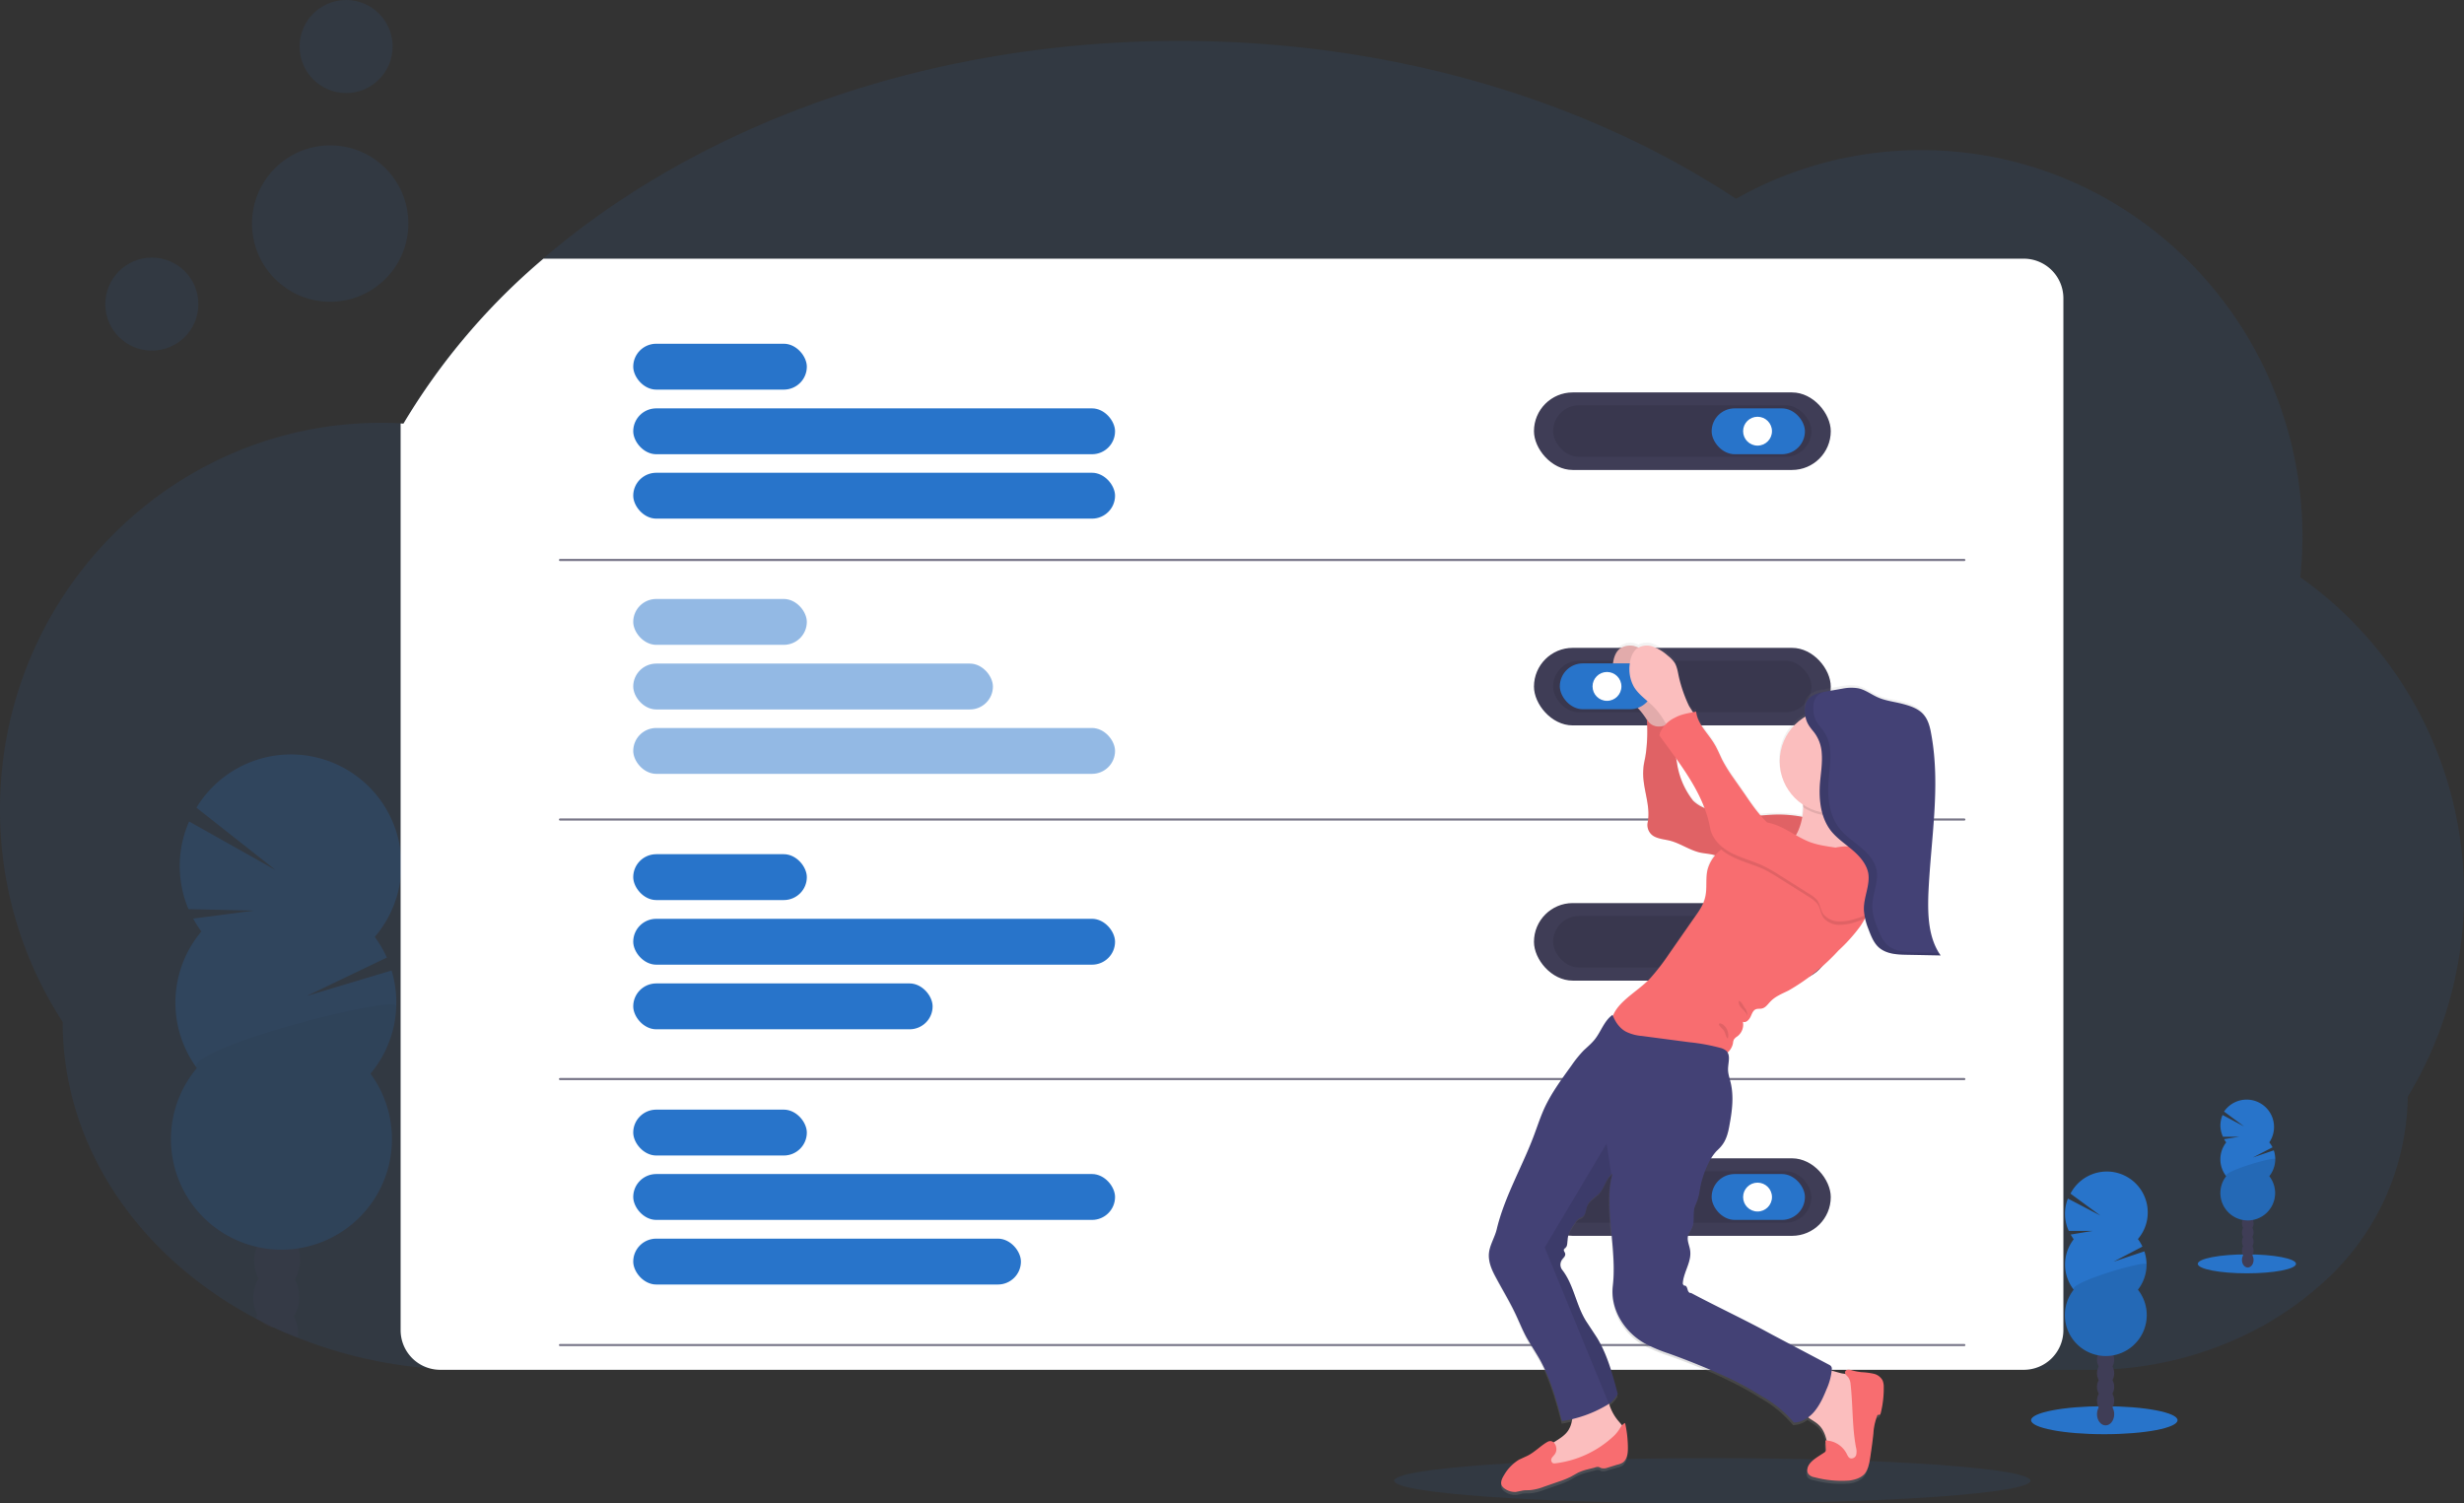 <svg data-name="Layer 1" xmlns="http://www.w3.org/2000/svg" width="1144" height="698"><rect width="100%" height="100%" fill="#333333" stroke="none"/><defs><linearGradient id="a" x1="2612" y1="795.2" x2="2612" y2="399.5" gradientTransform="matrix(-1 0 0 1 3436 0)" gradientUnits="userSpaceOnUse"><stop offset="0" stop-color="gray" stop-opacity=".3"/><stop offset=".5" stop-color="gray" stop-opacity=".1"/><stop offset="1" stop-color="gray" stop-opacity=".1"/></linearGradient></defs><path d="M1144 415.3a180.6 180.6 0 01-26.1 93.9 118 118 0 01-42.3 88.9 144.7 144.7 0 01-21.1 15.2 28 28 0 01-2.6 1.6l-.6.3a164.6 164.6 0 01-81 20.8H217.1q-9 0-17.9-.7a211.2 211.2 0 01-61-14.2q-5.8-2.2-11.3-4.8l-5.1-2.5-3.2-1.7a187.4 187.4 0 01-34.5-23.4c-34-29.2-55-69.6-55-114.2A180.5 180.5 0 010 375.8c0-99.1 79.2-179.5 177-179.5a169 169 0 0110.3.3 305 305 0 0165-76.6C324.5 58.1 430 19 547.7 19 646.5 19 737 46.7 806 92.3a174.2 174.2 0 0186-22.6c97.7 0 177 80.4 177 179.5a184.9 184.9 0 01-1 18.8 180 180 0 0176 147.4z" fill="#2874ca" opacity=".1"/><g opacity=".2"><path d="M138.4 619.8l-.1 1.3q-5.8-2.2-11.3-4.8a9.1 9.1 0 01-5.1-2.5l-3.2-1.7a13.7 13.7 0 01.8-1.5c2-3.2 5.2-5.3 8.6-5.2s6.5 2.4 8.3 5.7a16.9 16.9 0 012 8.7z" fill="#3f3d56"/><path d="M139 602.7a16.9 16.9 0 01-2.6 8.4c-2 3.3-5.2 5.3-8.6 5.2h-.7a9.1 9.1 0 01-5.2-2.5 12.5 12.5 0 01-2.4-3.2 17.6 17.6 0 01.5-17c2-3.4 5.2-5.4 8.7-5.3s6.4 2.4 8.2 5.7a16.9 16.9 0 012 8.7z" fill="#3f3d56"/><ellipse cx="156.8" cy="686.2" rx="14" ry="10.7" transform="rotate(-88.2 90.6 650.2)" fill="#3f3d56"/><ellipse cx="157.3" cy="669.1" rx="14" ry="10.7" transform="rotate(-88.2 91.2 633)" fill="#3f3d56"/><ellipse cx="157.8" cy="652" rx="14" ry="10.7" transform="rotate(-88.3 91.3 615.3)" fill="#3f3d56"/><path d="M93.5 432.5a49.7 49.7 0 01-3.8-6l28.2-3.7-30.4-.7a51.4 51.4 0 01.3-40.7L128 404 91.2 375a51.3 51.3 0 1182.8 60 51.1 51.1 0 015.6 9.6l-37.1 17.8 39.3-11.8a51.3 51.3 0 01-9.8 47.9 51.3 51.3 0 11-80.6-2.6 51.3 51.3 0 012-63.3z" fill="#2874ca"/><path d="M184 467.1a51 51 0 01-12 31.4 51.3 51.3 0 11-80.6-2.6c-6.5-8.9 92.8-34.5 92.6-28.8z" opacity=".1"/></g><path d="M958 138.4v479.2a18.4 18.4 0 01-18.4 18.4H204.4a18.1 18.1 0 01-5-.7 18.4 18.4 0 01-13.4-17.7V403.7 196.6l1.3.1a305 305 0 0165-76.6h687.3a18.4 18.4 0 0118.4 18.4z" fill="#fff"/><rect x="712.2" y="182.2" width="137.8" height="36" rx="18" fill="#3f3d56"/><rect x="721.1" y="188.2" width="119.9" height="23.9" rx="12" opacity=".1"/><rect x="794.7" y="189.6" width="43.3" height="21.3" rx="10.7" fill="#2874ca"/><circle cx="816" cy="200.2" r="6.7" fill="#fff"/><rect x="712.2" y="419.3" width="137.8" height="36" rx="18" fill="#3f3d56"/><rect x="721.1" y="425.3" width="119.9" height="23.9" rx="12" opacity=".1"/><rect x="794.7" y="426.6" width="43.3" height="21.3" rx="10.7" fill="#2874ca"/><circle cx="816" cy="437.3" r="6.7" fill="#fff"/><rect x="712.2" y="537.8" width="137.8" height="36" rx="18" fill="#3f3d56"/><rect x="721.1" y="543.8" width="119.9" height="23.9" rx="12" opacity=".1"/><rect x="794.7" y="545.1" width="43.3" height="21.3" rx="10.7" fill="#2874ca"/><circle cx="816" cy="555.8" r="6.7" fill="#fff"/><rect x="294" y="159.6" width="80.6" height="21.3" rx="10.7" fill="#2874ca"/><rect x="294" y="189.6" width="223.7" height="21.3" rx="10.7" fill="#2874ca"/><rect x="294" y="219.5" width="223.7" height="21.3" rx="10.7" fill="#2874ca"/><g opacity=".5" fill="#2874ca"><rect x="294" y="278.1" width="80.6" height="21.3" rx="10.7"/><rect x="294" y="308.1" width="167" height="21.3" rx="10.7"/><rect x="294" y="338" width="223.7" height="21.3" rx="10.7"/></g><rect x="294" y="396.6" width="80.6" height="21.3" rx="10.7" fill="#2874ca"/><rect x="294" y="426.6" width="223.7" height="21.3" rx="10.7" fill="#2874ca"/><rect x="294" y="456.6" width="139" height="21.3" rx="10.7" fill="#2874ca"/><rect x="294" y="515.2" width="80.6" height="21.3" rx="10.7" fill="#2874ca"/><rect x="294" y="545.1" width="223.7" height="21.3" rx="10.7" fill="#2874ca"/><rect x="294" y="575.1" width="180" height="21.3" rx="10.7" fill="#2874ca"/><path fill="none" stroke="#3f3d56" stroke-linecap="round" stroke-miterlimit="10" opacity=".7" d="M260 260h652M260 380.5h652M260 501h652M260 624.5h652"/><ellipse cx="795" cy="687.5" rx="147.7" ry="10.5" fill="#2874ca" opacity=".1"/><circle cx="70.5" cy="141.2" r="21.6" fill="#2874ca" opacity=".1"/><circle cx="160.7" cy="21.6" r="21.6" fill="#2874ca" opacity=".1"/><circle cx="153.3" cy="103.8" r="36.3" fill="#2874ca" opacity=".1"/><rect x="712.2" y="300.8" width="137.8" height="36" rx="18" fill="#3f3d56"/><rect x="721.1" y="306.8" width="119.9" height="23.9" rx="12" opacity=".1"/><path d="M753.2 762c1.5-.2 3.1-.6 4.6-1a14.6 14.6 0 01-1.3 4.5c-1.5 3-4.5 4.7-7.2 6.5a2.3 2.3 0 00-2.9-.2c-3.3 2-6 4.8-9.4 6.5-1.3.6-2.6 1-3.8 1.8a20 20 0 00-7 7.2c-1 1.5-1.8 3.6-.8 5.1a4.4 4.4 0 001.4 1.3 8 8 0 005 1.4c1 0 2-.4 3-.6 1.4-.2 2.8-.1 4.1-.2a24.3 24.3 0 005.9-1.5l6.9-2.4a39.7 39.7 0 005.6-2.4c1.1-.6 2.1-1.3 3.2-1.8a26 26 0 013.9-1.4l3.9-1a3.8 3.8 0 011.8-.3c.5 0 1 .4 1.5.6a4.7 4.7 0 002.5-.3l4.5-1.3a8.5 8.5 0 002.7-1c2-1.6 2.5-4.5 2.4-7a52.6 52.6 0 00-1.3-11.5 3.6 3.6 0 00-1.4 1.1 21.4 21.4 0 00-1.5-1.9 22.3 22.3 0 01-4.5-8.3 14.7 14.7 0 004-4.5 98.6 98.6 0 00-9.7-26.4c-1.6-2.6-3.4-5-5-7.7-4.7-7.5-5.7-17-11.1-24a4.2 4.2 0 010-4.8c.6-.9 1.6-1.6 1.4-2.7-.1-.7-.9-1.4-.6-2 .1-.4.5-.5.7-.8 1-.9.8-2.3 1-3.6.1-3.1 2-6 3.8-8.5a5.3 5.3 0 011.5-1.6l1.5-.7c1.7-1.1 1.6-3.6 2.4-5.5 1.1-2.5 3.8-3.7 5.6-5.8 2.3-2.5 2.9-6 5.3-8.3a6.1 6.1 0 01.8-.6A40.2 40.2 0 00775 658c-.2 13.5 3.2 27.5 1.6 41a28.3 28.3 0 0014.5 26.6 69.3 69.3 0 0011.3 4.8c5.8 2 11.5 4.2 17.2 6.6q6 2.5 11.8 5.4a147.3 147.3 0 0114 7.8 54.2 54.2 0 0115.1 12.5 12 12 0 006.7-2.4c1.5 1.2 3.4 2 4.8 3.4a14.5 14.5 0 013.8 7.5h-.6l.2 4a1.7 1.7 0 01-.2 1 1.8 1.8 0 01-.5.5l-3 2c-2.3 1.6-4.8 3.5-5 6.2a3.1 3.1 0 00.7 2.2 4.7 4.7 0 002.8 1.2 48.3 48.3 0 0016.3 1.5c2.5-.3 5.2-1.2 6.9-3.2 1.5-1.8 2-4.3 2.4-6.6.7-4 1.2-8.1 1.7-12.2a26.9 26.9 0 011.6-8 1 1 0 01.5-.6h.7c.2 0 .4-.6.5-.9a47.7 47.7 0 001.4-12 8.1 8.1 0 00-.4-3.1 6.3 6.3 0 00-4.3-3.3 34 34 0 00-5.6-.7 27.5 27.5 0 01-4.5-.8 4.2 4.2 0 00-2-.3 1.3 1.3 0 00-1.1 1.3 1.7 1.7 0 00.2.7l-1.5-.3c-1.3-.2-3-.8-5-1.3l.1-1a1.9 1.9 0 00-1-1.7l-26.4-14.1-5-2.6c-10.8-5.8-22-11.2-32.8-17-.8.3-1.4-.6-1.6-1.3s-.3-1.6-1-2c-.4-.1-.8-.1-1-.4a1.2 1.2 0 01-.2-.9c.3-5.3 4.1-10.1 3.4-15.3-.4-2.3-1.5-4.5-1-6.7.3-1.5 1.4-2.7 2-4.2 1.3-3.2 0-7 1.4-10.2a23.7 23.7 0 001.9-6.5 44.8 44.8 0 014-13 23.4 23.4 0 013.7-5.6l2.5-2.5a21 21 0 003.8-10c1.1-6.4 2-13.1.5-19.5-.5-2.1-1.3-4.3-1.3-6.5 0-2.6 1.1-5.7-.2-7.8a6.9 6.9 0 002.5-4.3 5.5 5.5 0 01.4-1.8 5.1 5.1 0 011.6-1.5 7 7 0 002.6-6.8c1.4.6 2.8-.8 3.5-2.2s1.1-3 2.5-3.6c1-.4 2-.2 3-.4 1.6-.4 2.6-2 3.7-3.2 2.3-2.4 5.5-3.7 8.5-5.2 8.8-4.5 16-11.7 23.1-18.7a78.4 78.4 0 0010-11.2l2.2-3.7h.2v.2l.4 1.3 1 3c1.1 3 2.3 6.3 4.5 8.5a10.5 10.5 0 002.3 1.8 15.3 15.3 0 005.8 1.8 30.9 30.9 0 004.8.3l16.1.4c-5.5-8-6-18.6-5.6-28.4 1-25.2 5.8-50.6 1.3-75.4-.6-3-1.3-6-3.1-8.4-2.4-3.2-6.4-4.7-10.2-5.6s-7.8-1.3-11.4-2.9c-3-1.4-5.8-3.6-9-4.3a19.8 19.8 0 00-7.2.1q-4.4.7-8.7 1.6l-.7.1-.5.1h-.1l-.4.1h-.2l-.4.1h-.2l-.3.2h-.3l-.3.2h-.2l-.3.2-.3.1-.3.1-.2.2h-.3l-.2.2-.3.2-.2.1-.2.2-.3.1-.2.2-.2.2-.2.2a2.4 2.4 0 00-.2.2l-.2.2a3 3 0 00-.2.3l-.1.1-.3.4a6 6 0 00-.6 1.3l-.2.6a9.5 9.5 0 00-.2 1.3v2a19.6 19.6 0 00.2 2.2 24.4 24.4 0 00-1.1 41.3 11 11 0 010 1.2v.2a33 33 0 01-.4 4.2 58.7 58.7 0 00-12-1c-2.4 0-4.8.2-7.2.4a109.1 109.1 0 01-7.3-9.8l-5.3-7.8a74.6 74.6 0 01-5-8c-1.3-2.6-2.3-5.3-3.8-7.7-3-5.1-7.9-9.4-8.5-15.3l-1.4.3c-.8-1.3-1.8-2.6-2.1-3.3a65.5 65.5 0 01-4.5-13c-.5-2.3-.8-4.8-2-6.8a15.2 15.2 0 00-3.2-3.3 20.6 20.6 0 00-6.7-4.2 8.6 8.6 0 00-6.8.4 10 10 0 00-1-.4 8.3 8.3 0 00-7.5 1c-2.1 1.5-3 4.3-3.3 7a17.3 17.3 0 001.7 10.5c2 3.6 5.6 6 8.6 8.9a34.6 34.6 0 015.3 6.7 73.2 73.2 0 01-.4 16.2c-.4 2.3-1 4.5-1.2 6.8-.7 8.4 3.7 16.8 2.1 25a6.1 6.1 0 002.8 6.5c2.3 1.2 5 1.4 7.4 2 4.8 1.3 9 4.3 13.9 5.5 2.2.5 4.5.6 6.8 1.2l.3.1a16.3 16.3 0 00-3.6 6.9c-1 4.2 0 8.7-1 12.9-.8 3.4-2.9 6.4-5 9.4l-11.7 17a104.1 104.1 0 01-8.6 11.3c-5.4 6-14.7 10.6-17.4 17.7l-.2-.5c-4 2.8-5.4 8.1-8.5 11.8-1.5 1.8-3.3 3.3-5 5a56.5 56.5 0 00-5.5 6.8c-4.6 6.4-9.2 12.8-12.5 20-1.7 3.6-3 7.5-4.4 11.4-5.4 15.1-14.2 29.5-17.8 45.2-1 3.8-3.3 7.3-3.6 11.2-.4 4.2 1.5 8.2 3.5 12 3 5.6 6.3 11 9 16.8 1.6 3.4 3 6.9 4.7 10.2 1.9 3.6 4.2 7 6.2 10.5 4.9 9.1 7.7 19.2 10.3 29.1zm66.1-286.6l-.5-.2a16.6 16.6 0 01-4.8-3.2 37.5 37.5 0 01-8-20c5.3 7.5 10.2 15.2 13.3 23.5z" transform="translate(-28 -101)" fill="url(#a)"/><path d="M771.7 314.4c-.5-2.3-.9-4.7-2.1-6.7a15.2 15.2 0 00-3.2-3.3 20.7 20.7 0 00-6.6-4.1 8.3 8.3 0 00-7.6.8c-2.1 1.6-3 4.4-3.3 7a17 17 0 001.8 10.6c2 3.5 5.5 6 8.5 8.8a34.4 34.4 0 015.6 7 20.2 20.2 0 002.5 3.7 4.8 4.8 0 004 1.6 7 7 0 003.3-2c1.2-1 4.5-3 4.6-4.6 0-1.4-2.5-4.5-3.1-5.8a65.4 65.4 0 01-4.4-13z" fill="#fbbebe"/><path d="M771.7 314.4c-.5-2.3-.9-4.7-2.1-6.7a15.2 15.2 0 00-3.2-3.3 20.7 20.7 0 00-6.6-4.1 8.3 8.3 0 00-7.6.8c-2.1 1.6-3 4.4-3.3 7a17 17 0 001.8 10.6c2 3.5 5.5 6 8.5 8.8a34.4 34.4 0 015.6 7 20.2 20.2 0 002.5 3.7 4.8 4.8 0 004 1.6 7 7 0 003.3-2c1.2-1 4.5-3 4.6-4.6 0-1.4-2.5-4.5-3.1-5.8a65.4 65.4 0 01-4.4-13z" opacity=".1"/><path d="M840.9 380.2a58.9 58.9 0 00-16.2-2c-9.1.2-18.5 2.4-27.2-.4a47.4 47.4 0 01-6.5-2.8 16.6 16.6 0 01-4.9-3.2 37 37 0 01-7.5-17.6 117.4 117.4 0 01-2-18.7c-2.3 1-4.7 2-7.1 1.8s-5-2-5-4.5a76 76 0 01-.4 17.4c-.3 2.3-1 4.5-1.1 6.8-.8 8.4 3.6 16.7 2 24.9a6 6 0 002.9 6.4c2.2 1.2 4.8 1.4 7.3 2 4.8 1.2 9 4.3 13.9 5.5 2.3.5 4.6.6 6.8 1.2 3.2.8 6.1 2.7 9.4 3.3 2.4.4 5 0 7.4.3 2.2.2 4.3.7 6.4.8 5.3.1 10.3-2.8 13.8-6.8s5.7-9.6 8-14.4z" fill="#f86d70"/><path d="M840.9 380.2a58.9 58.9 0 00-16.2-2c-9.1.2-18.5 2.4-27.2-.4a47.4 47.4 0 01-6.5-2.8 16.6 16.6 0 01-4.9-3.2 37 37 0 01-7.5-17.6 117.4 117.4 0 01-2-18.7c-2.3 1-4.7 2-7.1 1.8s-5-2-5-4.5a76 76 0 01-.4 17.4c-.3 2.3-1 4.5-1.1 6.8-.8 8.4 3.6 16.7 2 24.9a6 6 0 002.9 6.4c2.2 1.2 4.8 1.4 7.3 2 4.8 1.2 9 4.3 13.9 5.5 2.3.5 4.6.6 6.8 1.2 3.2.8 6.1 2.7 9.4 3.3 2.4.4 5 0 7.4.3 2.2.2 4.3.7 6.4.8 5.3.1 10.3-2.8 13.8-6.8s5.7-9.6 8-14.4z" opacity=".1"/><path d="M855.3 637.7a13.7 13.7 0 014.7 1.4 11 11 0 014 5.5 47.6 47.6 0 012.8 17.1c0 4.7-.1 9.5-1.8 13.9a8.8 8.8 0 01-2.3 3.6 8.3 8.3 0 01-3.2 1.6c-2.5.7-5.4.6-7.4-1-2.3-1.7-2.9-4.9-3.4-7.7-.6-3.9-1.5-8-4.4-10.6-2.1-2-5.2-3-6.7-5.4-1.8-3-.9-6.7.3-10 1-2.8 2.5-8.5 5.4-10s9 1 12 1.6zM747 651.5a22.1 22.1 0 004.6 8.5c1.3 1.5 3 3.3 2.2 5.2a4.8 4.8 0 01-1.2 1.6 63.2 63.2 0 01-36.6 15.7 1.3 1.3 0 01-.6 0c-.4-.1-.5-.6-.5-1a13.5 13.5 0 010-4.3c.6-3.3 3.5-5.6 6.3-7.4s5.9-3.5 7.4-6.5c2-3.6 1.2-8.4 3.5-11.8 1.9-2.8 5.4-4 8.7-4.5 1.1-.2 3.6-1.5 4.6-.9s1.3 4.2 1.6 5.4z" fill="#fbbebe"/><path d="M856.6 637.3a1.3 1.3 0 011.2-1.3 4.3 4.3 0 011.9.2 26.5 26.5 0 004.6.9 34 34 0 015.5.7 6.3 6.3 0 014.3 3.2 8.1 8.1 0 01.5 3.1 47 47 0 01-1.4 12c-.1.3-.2.7-.5.8h-.8a.9.9 0 00-.4.6 26.4 26.4 0 00-1.7 8c-.4 4-1 8-1.6 12-.4 2.4-1 4.9-2.4 6.7-1.7 2-4.4 2.8-7 3.2a49 49 0 01-16.3-1.5 4.8 4.8 0 01-2.7-1.3 3 3 0 01-.7-2.1c.1-2.7 2.6-4.6 4.8-6.1l3.1-2a1.6 1.6 0 00.6-.6 1.7 1.7 0 00.1-1l-.2-4a11.3 11.3 0 019.9 6.2c.4.8.8 1.8 1.7 2.1a2.3 2.3 0 002.7-1.6 7 7 0 00-.1-3.5c-1.8-9.6-1.4-19.6-2.5-29.4a6.6 6.6 0 00-1-3c-.5-.7-1.5-1.4-1.6-2.3z" fill="#f86d70"/><rect x="752.1" y="409.1" width="43.3" height="21.3" rx="10.7" transform="rotate(180 759.8 369.2)" fill="#2874ca"/><circle cx="746.1" cy="318.7" r="6.7" fill="#fff"/><path d="M722.1 674.8c-.4.8-1.2 1.4-1.6 2.1a1.8 1.8 0 00.4 2.4 2.3 2.3 0 001.4.1 48.1 48.1 0 0026-11.8 18.2 18.2 0 003.2-3.5c.8-1.2 1.6-2.8 3-3.4a52 52 0 011.3 11.5c0 2.5-.3 5.4-2.4 6.9a8.6 8.6 0 01-2.7 1l-4.5 1.4a4.8 4.8 0 01-2.5.2c-.6-.1-1-.5-1.6-.6a3.8 3.8 0 00-1.7.3l-4 1a24.9 24.9 0 00-3.8 1.4l-3.2 1.8a38.8 38.8 0 01-5.7 2.3l-6.9 2.4a25 25 0 01-5.8 1.5c-1.4.2-2.8 0-4.2.3l-3 .6a8.1 8.1 0 01-5-1.4 4.5 4.5 0 01-1.4-1.3c-1-1.5-.1-3.5.9-5.1a20.2 20.2 0 017-7.2l3.7-1.7c3.5-1.7 6.1-4.6 9.4-6.5 3.2-1.8 5.2 2.9 3.7 5.3z" fill="#f86d70"/><path d="M818.7 398a28.6 28.6 0 0012.2 4.7 49.5 49.5 0 006.8.3 174.8 174.8 0 0028.7-2.3 35.5 35.5 0 01-9-14 23.1 23.1 0 01-.5-8.8 66 66 0 012.7-11 77.6 77.6 0 01-12.1-.3c-2.3-.3-8-2.3-9.9-.8s-.5 6.7-.4 9a2.3 2.3 0 010 .4 29 29 0 01-2.3 10.5c-2.9 6.5-9.1 11.8-16.2 12.2z" fill="#fbbebe"/><path d="M837.2 374.8a24 24 0 0019.7 3 66 66 0 012.7-11 77.6 77.6 0 01-12-.3c-2.4-.2-8-2.3-10-.7s-.5 6.6-.4 9z" opacity=".1"/><circle cx="850.4" cy="353.5" r="24.1" fill="#fbbebe"/><path d="M748 475.5a11.2 11.2 0 005.5 9.7 21.7 21.7 0 006 2c11 2.7 22.3 4.9 33.6 4.2a18.5 18.5 0 007.1-1.5 7.7 7.7 0 004.4-5.5 5.2 5.2 0 01.4-1.7 5.1 5.1 0 011.6-1.5 6.8 6.8 0 002.6-6.8c1.4.6 2.8-.8 3.5-2.2s1.1-3 2.5-3.6c1-.4 2-.1 3-.4 1.6-.4 2.6-2 3.7-3.1 2.3-2.5 5.5-3.7 8.5-5.2a96.3 96.3 0 0023.2-18.6 77.8 77.8 0 0010-11.1 41.2 41.2 0 002.2-3.6 101.8 101.8 0 005.6-12.8c.9-2.3 1.8-4.8 1.4-7.2l-.1-.7a14 14 0 00-2.2-4.4c-2.5-3.6-5.7-7-9.9-8.1s-8.4.2-12.7 1a31.9 31.9 0 01-4.3.8c-4.6.3-9-1-13.4-2.2l-4.8-1.3c-2.4-.6-3.6-3.5-6-4a8.1 8.1 0 00-3.3.1c-4.9 1-9.8 2.2-14.2 4.7a21.3 21.3 0 00-2.7 1.9 17.5 17.5 0 00-6.4 9.4c-1 4.2-.1 8.7-1.1 12.8-.8 3.5-2.9 6.5-5 9.4L775 442.8a104.1 104.1 0 01-8.7 11.3c-6.3 6.9-18 12-18.2 21.4z" fill="#f86d70"/><path d="M779.5 314.4c-.5-2.3-.8-4.7-2-6.7a15.2 15.2 0 00-3.2-3.3 20.7 20.7 0 00-6.7-4.1 8.3 8.3 0 00-7.6.8c-2 1.6-3 4.4-3.3 7a17 17 0 001.8 10.6c2 3.5 5.6 6 8.6 8.8a34.4 34.4 0 015.5 7 20.2 20.2 0 002.6 3.7 4.8 4.8 0 004 1.6 7 7 0 003.2-2c1.3-1 4.5-3 4.6-4.6.1-1.4-2.4-4.5-3-5.8a65.4 65.4 0 01-4.5-13z" fill="#fbbebe"/><path d="M694.8 593.6c3 5.6 6.3 11 9 16.8 1.6 3.4 3 6.9 4.7 10.1 2 3.6 4.3 7 6.3 10.5 5 8.9 7.8 18.9 10.4 28.8a57.4 57.4 0 0020.5-7.2 12.9 12.9 0 001.3-.8 14.5 14.5 0 004.1-4.6c-2.4-9-4.8-18.2-9.7-26.2l-5-7.6c-4.7-7.5-5.7-16.9-11.1-23.8a4 4 0 010-4.9c.6-.8 1.6-1.6 1.4-2.6-.1-.7-.9-1.4-.6-2 .1-.4.5-.5.7-.8 1-.8.8-2.3 1-3.5.1-3.2 2-6 3.8-8.5a5.3 5.3 0 011.5-1.6l1.5-.7c1.8-1 1.6-3.6 2.5-5.5 1-2.4 3.8-3.7 5.6-5.7 2.2-2.5 2.8-6 5.2-8.3a7.1 7.1 0 01.8-.6 39.7 39.7 0 00-1.4 11.6c-.2 13.4 3.1 27.3 1.5 40.7-1.2 10.6 5.3 21.1 14.6 26.4a70.3 70.3 0 0011.3 4.8 334.7 334.7 0 0129 11.9 146 146 0 0114 7.8 54 54 0 0115.2 12.4c3.8-.1 7.3-2.4 9.7-5.4s4-6.5 5.4-10a28 28 0 002.5-9.6 1.9 1.9 0 00-1-1.7l-26.5-14-5-2.7c-10.8-5.7-22-11-32.9-16.8-.7.2-1.3-.6-1.5-1.3s-.4-1.6-1-2c-.4-.1-.9-.1-1-.4a1.2 1.2 0 01-.3-.9c.4-5.2 4.2-10 3.4-15.2-.3-2.2-1.5-4.4-1-6.6.3-1.5 1.4-2.7 2-4.1 1.3-3.2 0-7 1.4-10.2a23.3 23.3 0 002-6.5 43.9 43.9 0 014-12.8 23.2 23.2 0 013.7-5.7c.8-.8 1.7-1.6 2.4-2.5 2.3-2.7 3.2-6.3 3.8-9.9 1.2-6.3 2-13 .6-19.2-.5-2.2-1.3-4.3-1.3-6.5 0-3 1.3-6.4-.7-8.5a6.6 6.6 0 00-3-1.5 90.4 90.4 0 00-14.3-2.6l-22-2.9a20.3 20.3 0 01-7.4-2c-3-1.6-5-4.6-6.2-7.8-4 2.8-5.4 8-8.5 11.7-1.5 1.8-3.3 3.3-5 4.9a55.1 55.1 0 00-5.5 6.8c-4.6 6.4-9.3 12.7-12.6 19.8-1.7 3.7-3 7.6-4.4 11.4-5.4 15-14.1 29.4-17.8 45-.9 3.7-3.2 7.2-3.6 11-.4 4.2 1.5 8.2 3.5 11.8z" fill="#434175"/><path d="M810.5 468.5a6.8 6.8 0 01.8 3.3c-.5-2.4-3.8-3.8-4-6.2-.1-1.1 0-1 .8-.5 1 .9 1.5 2.5 2.4 3.4zM800.3 476a5.2 5.2 0 011.6 2.2 5.8 5.8 0 01.3 4c-.5-.3-.7-.9-.9-1.4a9.4 9.4 0 00-1-2.4c-.4-.6-2.2-2-2.2-2.8 0-1 1.7 0 2.2.3zM799.1 394.4a25.2 25.2 0 005.1 3.3c4.8 2.5 10 3.7 14.9 6a72.2 72.2 0 016.9 4l14.3 9a15.8 15.8 0 013.1 2.5c1.8 1.8 1.7 5 3.3 7a9.4 9.4 0 007 3.2 22.5 22.5 0 007.7-1.3 38.2 38.2 0 004.4-1.6 20.5 20.5 0 004.2-2.5 12.2 12.2 0 005-7.9 15.6 15.6 0 00-.8-6.4 25.1 25.1 0 00-1.5-3.9 15.2 15.2 0 00-1.3-2c-3.2-4.7-9-6.9-14.6-8-3-.6-6-.9-9-1.4a31.9 31.9 0 01-4.2.7c-4.6.3-9-1-13.4-2.2l-4.8-1.3c-2.4-.6-3.6-3.5-6-4a8.1 8.1 0 00-3.3.1c-4.9 1-9.8 2.2-14.2 4.7a21.3 21.3 0 00-2.8 2z" opacity=".1"/><path d="M787.5 330.4c.6 5.8 5.5 10 8.5 15.1 1.5 2.5 2.5 5.1 3.8 7.7a75 75 0 005 8l5.4 7.7c3.1 4.6 6.3 9.2 10.3 13 7 1.2 13 6.4 19.6 9 5.3 2 11 2.3 16.7 3.4s11.4 3.2 14.6 7.9a20.8 20.8 0 012.8 6 15.5 15.5 0 01.8 6.4 12.2 12.2 0 01-5 8 27.7 27.7 0 01-8.6 4 22.7 22.7 0 01-7.8 1.2 9.4 9.4 0 01-6.9-3.2c-1.6-2-1.6-5.2-3.3-7a15.8 15.8 0 00-3.1-2.4l-14.3-9a72.2 72.2 0 00-7-4c-4.7-2.3-10-3.6-14.8-6s-9.2-6.4-10.2-11.7c-2.9-16.1-14-29.8-23.7-43.2.4 0 .3-.7.4-1a14 14 0 017-7.1c3-1.7 6.5-2.1 9.8-2.8z" fill="#f86d70"/><path d="M838 330.5a8.9 8.9 0 011-5.1c1.6-2.6 5-3.6 8-4.2l8.6-1.5a20.1 20.1 0 017.3-.1c3.2.7 6 2.9 9 4.2 3.6 1.6 7.6 2 11.4 3s7.8 2.3 10.2 5.5c1.8 2.3 2.6 5.4 3.1 8.3 4.6 24.6-.3 49.9-1.3 75-.3 9.7.1 20 5.7 28l-16.2-.3c-4.2-.1-8.6-.4-12-3-2.8-2.2-4.1-5.8-5.4-9.2a29 29 0 01-2-8.4c-.3-5.9 3-11.6 2-17.4-.9-4.3-4-7.8-7.4-10.7s-7-5.3-9.8-8.7c-4.9-6.2-5.8-14.6-5.2-22.4.4-4.6 1.2-9.3.8-14a17.5 17.5 0 00-3.7-9.7c-2.5-3-3.9-5-4.1-9.3z" fill="#434175"/><path d="M839 325.4c1.6-2.6 4.8-3.5 7.8-4.2a7.7 7.7 0 00-3.9 3 9 9 0 00-1 5.1c.2 4.4 1.6 6.3 4.2 9.4a17.4 17.4 0 013.6 9.8c.4 4.6-.4 9.2-.7 13.9-.7 7.8.3 16.2 5.1 22.3 2.8 3.5 6.5 6 9.9 8.8s6.5 6.3 7.3 10.6c1 5.8-2.3 11.6-2 17.5a28.5 28.5 0 002 8.3c1.3 3.4 2.7 7 5.5 9.3 3.3 2.6 7.8 2.8 11.9 3l11.5.2.8 1.3-16.2-.5c-4.2 0-8.6-.3-11.9-2.9-2.9-2.2-4.2-5.8-5.5-9.3a29 29 0 01-2-8.3c-.3-5.9 3-11.7 2-17.5-.9-4.3-4-7.8-7.4-10.6s-7-5.3-9.8-8.8c-4.8-6.1-5.8-14.5-5.2-22.3.4-4.6 1.2-9.3.8-14a17.5 17.5 0 00-3.7-9.7c-2.5-3-3.9-5-4.1-9.3a8.9 8.9 0 011-5.1zM717.2 579.2l29.8 72.6a14.5 14.5 0 004.1-4.6c-2.4-9-4.8-18.2-9.7-26.2l-5-7.6c-4.7-7.5-5.7-16.9-11-23.8a4 4 0 010-4.9c.5-.8 1.5-1.6 1.3-2.6-.1-.7-.9-1.4-.6-2 .2-.4.5-.5.8-.8.9-.8.8-2.3.9-3.5.2-3.2 2-6 3.9-8.5a5.3 5.3 0 011.4-1.6l1.6-.7c1.7-1 1.6-3.6 2.4-5.5 1-2.4 3.8-3.7 5.6-5.7 2.3-2.5 2.8-6 5.2-8.3l.2-.5-2.2-14z" opacity=".1"/><ellipse cx="977" cy="659.4" rx="34" ry="6.5" fill="#2874ca"/><ellipse cx="977.6" cy="656.6" rx="4" ry="5.2" fill="#3f3d56"/><ellipse cx="977.6" cy="650.3" rx="4" ry="5.2" fill="#3f3d56"/><ellipse cx="977.6" cy="643.9" rx="4" ry="5.2" fill="#3f3d56"/><ellipse cx="977.6" cy="637.6" rx="4" ry="5.2" fill="#3f3d56"/><ellipse cx="977.6" cy="631.3" rx="4" ry="5.2" fill="#3f3d56"/><ellipse cx="977.6" cy="625" rx="4" ry="5.2" fill="#3f3d56"/><ellipse cx="977.6" cy="618.6" rx="4" ry="5.2" fill="#3f3d56"/><path d="M962.8 575.4a18.8 18.8 0 01-1.4-2.2l10.3-1.7h-11.2a19 19 0 01-.4-15l15.1 7.9-13.9-10.2a19 19 0 1131.3 21.1 18.3 18.3 0 012.1 3.5l-13.4 7 14.3-4.8a19 19 0 011 6 18.9 18.9 0 01-4 11.8 19 19 0 11-29.8 0 19 19 0 010-23.4z" fill="#2874ca"/><path d="M996.6 587a18.9 18.9 0 01-4 11.8 19 19 0 11-29.8 0c-2.5-3.3 33.8-13.9 33.8-11.8z" opacity=".1"/><ellipse cx="1043.2" cy="586.8" rx="22.8" ry="4.4" fill="#2874ca"/><ellipse cx="1043.6" cy="585" rx="2.7" ry="3.5" fill="#3f3d56"/><ellipse cx="1043.6" cy="580.7" rx="2.7" ry="3.5" fill="#3f3d56"/><ellipse cx="1043.6" cy="576.5" rx="2.7" ry="3.5" fill="#3f3d56"/><ellipse cx="1043.6" cy="572.2" rx="2.7" ry="3.5" fill="#3f3d56"/><ellipse cx="1043.6" cy="568" rx="2.7" ry="3.5" fill="#3f3d56"/><ellipse cx="1043.6" cy="563.7" rx="2.7" ry="3.5" fill="#3f3d56"/><ellipse cx="1043.6" cy="559.5" rx="2.7" ry="3.5" fill="#3f3d56"/><path d="M1033.6 530.4a11 11 0 01-1-1.5l7-1.1h-7.5a12.6 12.6 0 01-1.2-5.3 12.8 12.8 0 011-4.8l10 5.3-9.3-6.9a12.7 12.7 0 1121 14.3 12.6 12.6 0 011.5 2.3l-9.1 4.7 9.7-3.3a12.8 12.8 0 01-2.1 12 12.7 12.7 0 11-20 0 12.7 12.7 0 010-15.7z" fill="#2874ca"/><path d="M1056.3 538.2a12.7 12.7 0 01-2.7 7.9 12.7 12.7 0 11-20 0c-1.7-2.2 22.7-9.3 22.7-7.9z" opacity=".1"/></svg>